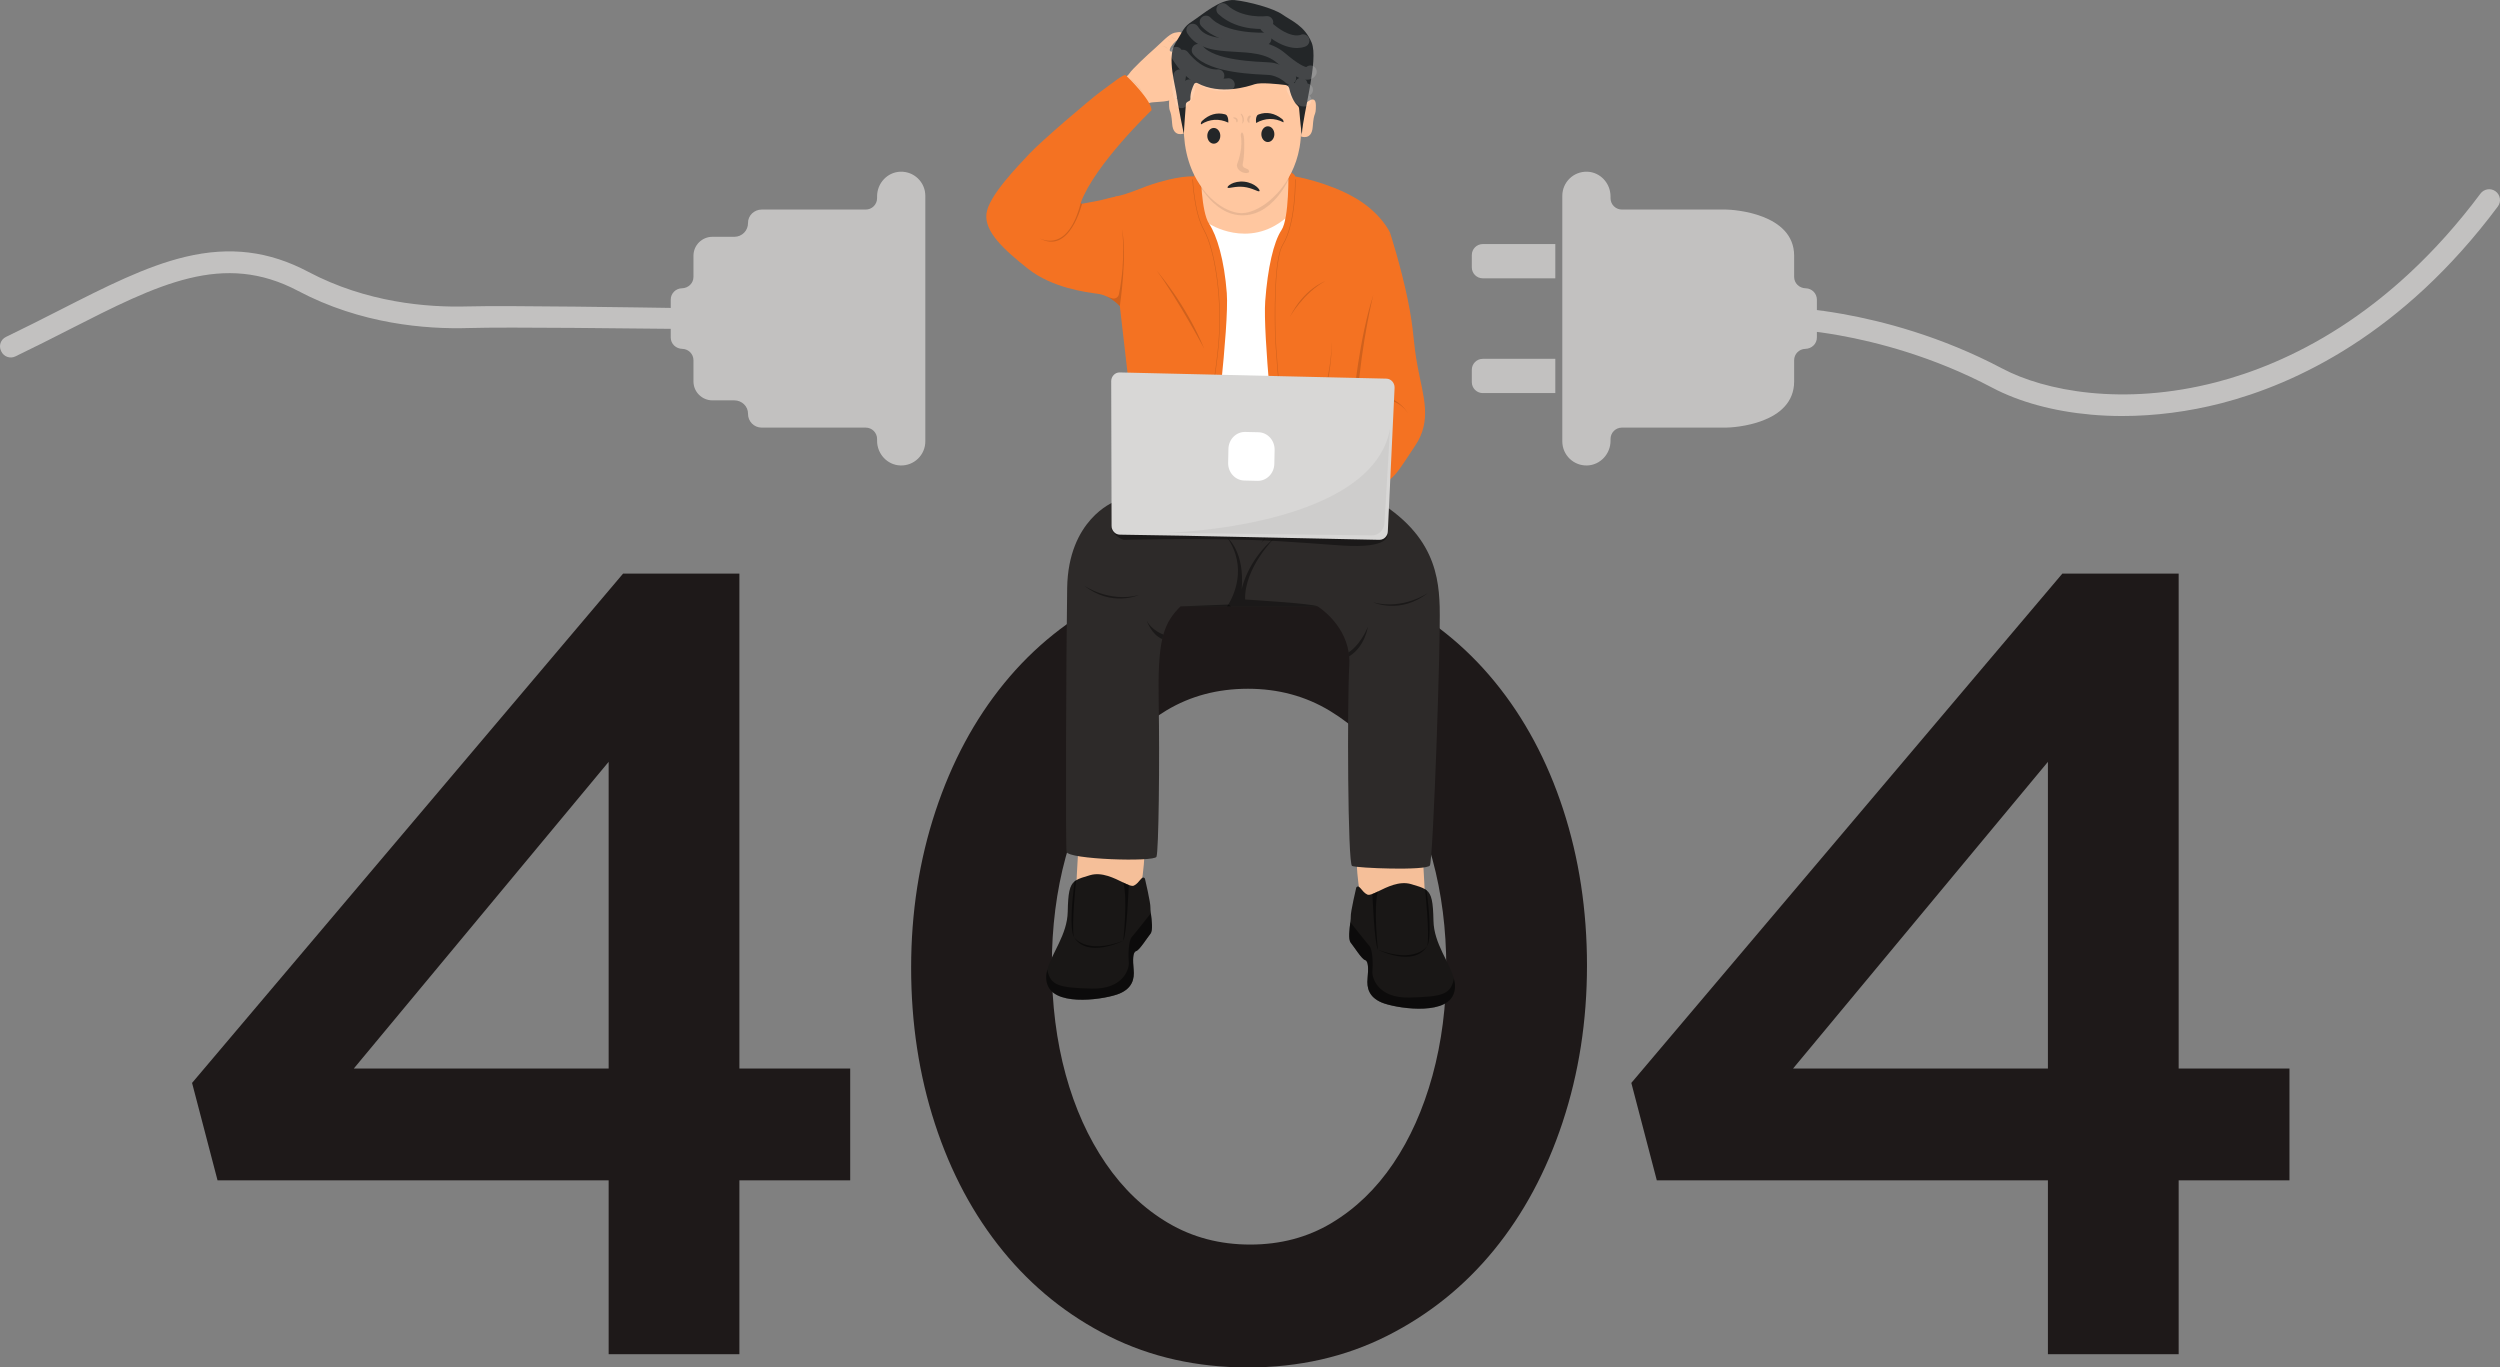 <svg width="298" height="163" viewBox="0 0 298 163" fill="none" xmlns="http://www.w3.org/2000/svg">
<rect x="0" y="0" width="298" height="163" fill="#808080" stroke="none"/>
<g clip-path="url(#clip0_119_2467)">
<g opacity="0.75">
<path d="M107.319 20.467C105.76 20.523 104.548 21.849 104.548 23.407V23.625C104.548 24.373 103.942 24.979 103.193 24.979H90.795C89.906 24.979 89.15 25.689 89.163 26.577C89.177 27.486 88.445 28.227 87.537 28.227H84.919C83.672 28.227 82.661 29.238 82.661 30.484V33.011C82.661 33.77 82.038 34.349 81.278 34.365C80.543 34.379 79.951 34.98 79.951 35.719V40.231C79.951 40.99 80.574 41.569 81.334 41.585C82.069 41.6 82.661 42.2 82.661 42.939V45.466C82.661 46.712 83.672 47.722 84.919 47.722H87.532C88.421 47.722 89.177 48.432 89.164 49.32C89.15 50.23 89.883 50.971 90.79 50.971H103.193C103.942 50.971 104.548 51.577 104.548 52.325V52.543C104.548 54.1 105.76 55.427 107.319 55.483C108.953 55.541 110.298 54.233 110.298 52.611V23.34C110.298 21.718 108.953 20.411 107.319 20.469V20.467Z" fill="#D8D7D6"/>
<path d="M0.159 41.898L0.119 41.813C-0.173 41.196 0.09 40.46 0.707 40.163C2.944 39.087 5.046 38.017 7.09 36.979C12.631 34.16 17.415 31.726 22.127 30.607C27.414 29.352 32.062 29.923 36.755 32.405C43.673 36.064 50.897 36.666 55.739 36.526C60.373 36.393 77.103 36.661 81.218 36.723C81.765 36.731 82.241 37.095 82.393 37.62C82.624 38.42 82.02 39.215 81.188 39.209C76.055 39.164 60.56 38.959 55.895 39.102C50.721 39.26 42.991 38.622 35.547 34.684C26.594 29.948 18.903 33.862 8.26 39.277C6.203 40.324 4.085 41.402 1.823 42.489C1.201 42.787 0.453 42.522 0.159 41.899V41.898Z" fill="#D8D7D6"/>
</g>
<g opacity="0.75">
<path d="M189.204 20.467C190.763 20.523 191.975 21.849 191.975 23.407V23.625C191.975 24.373 192.581 24.979 193.33 24.979H205.728C206.616 24.979 213.862 25.442 213.862 30.484V33.011C213.862 33.77 214.485 34.349 215.245 34.365C215.98 34.379 216.572 34.98 216.572 35.719V40.231C216.572 40.99 215.949 41.569 215.189 41.585C214.454 41.6 213.862 42.2 213.862 42.939V45.466C213.862 50.549 206.64 50.971 205.734 50.971H193.331C192.582 50.971 191.976 51.577 191.976 52.325V52.543C191.976 54.1 190.764 55.427 189.206 55.483C187.571 55.541 186.227 54.233 186.227 52.611V23.34C186.227 21.718 187.571 20.411 189.206 20.469L189.204 20.467Z" fill="#D8D7D6"/>
<path d="M176.745 29.093H185.392V33.176H176.745C176.025 33.176 175.44 32.591 175.44 31.872V30.397C175.44 29.678 176.025 29.093 176.745 29.093Z" fill="#D8D7D6"/>
<path d="M176.745 42.773H185.392V46.856H176.745C176.025 46.856 175.44 46.271 175.44 45.552V44.077C175.44 43.358 176.025 42.773 176.745 42.773Z" fill="#D8D7D6"/>
<path d="M252.974 49.589C251.725 49.589 250.49 49.537 249.279 49.428C244.78 49.029 240.696 47.916 237.47 46.21C230.45 42.497 223.696 40.772 219.265 39.978C216.199 39.429 213.792 39.236 212.438 39.17C211.757 39.137 211.22 38.578 211.213 37.897C211.205 37.154 211.822 36.558 212.564 36.593C213.994 36.663 216.47 36.861 219.647 37.427C224.277 38.251 231.335 40.049 238.677 43.932C243.728 46.605 253.08 48.435 264.176 45.559C272.557 43.389 284.741 37.72 295.673 23.077C296.095 22.512 296.891 22.386 297.463 22.799C298.047 23.22 298.175 24.038 297.744 24.613C286.366 39.859 273.608 45.78 264.823 48.055C260.901 49.071 256.867 49.589 252.973 49.589H252.974Z" fill="#D8D7D6"/>
</g>
<path d="M88.136 68.374V127.367H101.344V140.697H88.136V161.417H72.551V140.697H25.931L22.894 129.084L74.269 68.376H88.137L88.136 68.374ZM72.551 90.811L42.174 127.367H72.551V90.811Z" fill="#1E1919"/>
<path d="M186.265 133.768C184.328 139.62 181.597 144.702 178.077 149.012C174.554 153.324 170.305 156.732 165.331 159.239C160.355 161.746 154.832 163 148.756 163C142.68 163 137.177 161.766 132.247 159.305C127.315 156.843 123.089 153.456 119.569 149.143C116.046 144.834 113.339 139.773 111.447 133.966C109.552 128.159 108.607 121.956 108.607 115.358C108.607 108.76 109.575 102.536 111.513 96.684C113.448 90.834 116.178 85.753 119.701 81.441C123.221 77.131 127.471 73.72 132.445 71.213C137.418 68.706 142.945 67.452 149.02 67.452C155.096 67.452 160.597 68.686 165.529 71.147C170.459 73.612 174.686 76.999 178.207 81.309C181.728 85.621 184.435 90.679 186.33 96.486C188.222 102.293 189.169 108.495 189.169 115.094C189.169 121.693 188.198 127.919 186.264 133.768H186.265ZM170.747 102.424C169.645 98.378 168.059 94.858 165.991 91.866C163.921 88.876 161.434 86.501 158.529 84.739C155.624 82.981 152.365 82.1 148.756 82.1C145.147 82.1 141.909 82.958 139.049 84.674C136.186 86.389 133.743 88.722 131.719 91.668C129.692 94.618 128.13 98.114 127.03 102.16C125.927 106.208 125.379 110.519 125.379 115.094C125.379 119.669 125.929 124.091 127.03 128.094C128.13 132.099 129.714 135.617 131.785 138.652C133.853 141.687 136.342 144.063 139.247 145.779C142.152 147.494 145.409 148.352 149.02 148.352C152.632 148.352 155.866 147.494 158.727 145.779C161.587 144.063 164.03 141.711 166.057 138.718C168.082 135.728 169.644 132.231 170.747 128.226C171.846 124.224 172.397 119.934 172.397 115.359C172.397 110.784 171.846 106.474 170.747 102.425V102.424Z" fill="#1E1919"/>
<path d="M259.696 68.374V127.367H272.904V140.697H259.696V161.417H244.112V140.697H197.491L194.454 129.084L245.83 68.376H259.698L259.696 68.374ZM244.112 90.811L213.735 127.367H244.112V90.811Z" fill="#1E1919"/>
<path d="M161.981 105.704C161.981 105.704 161.543 102.745 161.846 102.09C162.15 101.436 169.606 101.087 169.589 101.64C169.571 102.193 170.028 108.284 169.867 109.237C169.705 110.189 162.212 108.953 162.212 108.953L161.981 105.703V105.704Z" fill="#F5BF99"/>
<path d="M161.011 112.371C161.449 112.916 162.322 114.333 162.722 114.442C163.122 114.552 163.122 115.495 163.013 116.623C162.903 117.749 163.159 118.84 164.686 119.495C166.214 120.148 172.033 121.094 173.196 118.658C173.505 118.013 173.492 117.345 173.305 116.642C172.784 114.692 170.923 112.477 170.87 109.753C170.825 107.498 170.66 106.612 170.046 106.12C169.99 106.074 169.931 106.032 169.867 105.995C169.482 105.756 168.948 105.609 168.214 105.39C166.801 104.968 165.312 105.749 164.25 106.262C164.006 106.381 163.784 106.485 163.591 106.558C163.327 106.657 163.116 106.697 162.976 106.629C162.285 106.302 162.03 105.32 161.667 105.793C161.667 105.793 160.977 108.722 161.012 109.238C161.023 109.375 160.995 109.621 160.961 109.919C160.86 110.746 160.689 111.972 161.011 112.372V112.371Z" fill="#191716"/>
<path opacity="0.5" d="M164.249 113.206C164.249 113.206 163.694 108.165 164.249 106.262C164.004 106.38 163.783 106.484 163.59 106.556C163.594 106.651 163.816 112.45 164.249 113.206Z" fill="black"/>
<path opacity="0.5" d="M170.141 112.752C170.141 112.752 170.824 111.939 170.044 106.12C169.989 106.074 169.93 106.032 169.866 105.995C169.866 105.995 170.431 111.207 170.141 112.752Z" fill="black"/>
<path opacity="0.5" d="M164.249 113.206C164.249 113.206 168.541 115.387 170.141 112.752C170.141 112.752 168.759 114.915 164.249 113.206Z" fill="black"/>
<path opacity="0.5" d="M161.011 112.371C161.449 112.916 162.322 114.333 162.722 114.442C163.122 114.552 163.122 115.495 163.013 116.624C162.903 117.749 163.159 118.84 164.686 119.495C166.214 120.148 172.033 121.094 173.196 118.658C173.505 118.013 173.492 117.345 173.305 116.642C172.938 118.55 171.922 118.803 168.032 118.906C164.14 119.009 163.522 116.441 163.591 115.787C163.658 115.134 163.666 113.243 163.231 112.752C162.8 112.27 161.016 109.989 160.961 109.919C160.86 110.745 160.689 111.971 161.011 112.372V112.371Z" fill="black"/>
<path d="M136.161 104.638C136.161 104.638 136.599 101.679 136.295 101.024C135.992 100.37 128.536 100.021 128.553 100.574C128.571 101.127 128.114 107.218 128.275 108.171C128.437 109.123 135.93 107.887 135.93 107.887L136.161 104.637V104.638Z" fill="#F5BF99"/>
<path d="M137.132 111.305C136.693 111.85 135.821 113.267 135.42 113.376C135.02 113.486 135.02 114.429 135.13 115.558C135.24 116.683 134.983 117.774 133.457 118.429C131.929 119.082 126.11 120.028 124.946 117.592C124.637 116.947 124.65 116.279 124.838 115.576C125.358 113.626 127.22 111.412 127.273 108.687C127.318 106.432 127.483 105.546 128.097 105.054C128.152 105.008 128.212 104.966 128.275 104.929C128.661 104.69 129.194 104.543 129.928 104.324C131.341 103.902 132.831 104.683 133.893 105.197C134.137 105.315 134.359 105.42 134.552 105.492C134.816 105.591 135.027 105.631 135.167 105.563C135.857 105.236 136.112 104.254 136.475 104.727C136.475 104.727 137.166 107.656 137.13 108.172C137.12 108.309 137.148 108.555 137.182 108.853C137.282 109.68 137.454 110.906 137.132 111.306V111.305Z" fill="#191716"/>
<path opacity="0.5" d="M133.893 112.14C133.893 112.14 134.447 107.099 133.893 105.196C134.137 105.314 134.359 105.418 134.552 105.491C134.548 105.586 134.326 111.384 133.893 112.14Z" fill="black"/>
<path opacity="0.5" d="M128 111.686C128 111.686 127.318 110.873 128.097 105.054C128.152 105.008 128.212 104.966 128.275 104.929C128.275 104.929 127.71 110.141 128 111.686Z" fill="black"/>
<path opacity="0.5" d="M133.893 112.14C133.893 112.14 129.601 114.321 128.001 111.686C128.001 111.686 129.384 113.849 133.893 112.14Z" fill="black"/>
<path opacity="0.5" d="M137.132 111.305C136.693 111.85 135.821 113.267 135.42 113.376C135.02 113.486 135.02 114.429 135.13 115.558C135.24 116.683 134.983 117.774 133.457 118.429C131.929 119.082 126.11 120.028 124.946 117.592C124.637 116.947 124.65 116.279 124.838 115.576C125.205 117.484 126.22 117.737 130.111 117.84C134.002 117.943 134.62 115.376 134.552 114.721C134.484 114.068 134.476 112.177 134.912 111.686C135.343 111.204 137.127 108.923 137.182 108.853C137.282 109.679 137.454 110.905 137.132 111.306V111.305Z" fill="black"/>
<path d="M170.443 103.163C170.054 103.812 161.682 103.481 161.163 103.221C160.644 102.961 160.576 83.832 160.836 79.29C160.858 78.926 160.851 78.575 160.819 78.238C160.805 78.075 160.785 77.914 160.76 77.755C160.203 74.251 157.167 72.344 157.072 72.286C157.072 72.286 157.07 72.286 157.069 72.284H140.711C139.745 73.249 139.089 74.185 138.676 75.639C138.625 75.81 138.581 75.99 138.538 76.178C138.169 77.817 138.051 80.08 138.113 83.572C138.244 90.837 138.113 101.477 137.853 102.124C137.594 102.774 127.264 102.443 127.134 101.535C127.005 100.627 127.078 78.253 127.207 70.078C127.336 61.905 132.79 59.828 132.79 59.828C132.79 59.828 151.875 53.861 161.223 58.142C170.571 62.423 171.481 68.001 171.61 72.283C171.741 76.565 170.831 102.512 170.442 103.162L170.443 103.163Z" fill="#2D2A29"/>
<path opacity="0.4" d="M146.77 72.284H146.266C146.266 72.284 146.322 72.207 146.412 72.06L146.769 72.284H146.77Z" fill="#020202"/>
<path opacity="0.4" d="M148.417 71.46C148.327 67.68 151.873 64.164 151.982 64.057C148.646 66.799 148.005 70.271 148.005 70.271C148.41 65.766 146.327 64.102 146.267 64.055C148.787 67.674 146.968 71.159 146.414 72.059L140.712 72.283H157.07C156.602 71.95 148.417 71.46 148.417 71.46Z" fill="#020202"/>
<path opacity="0.4" d="M146.77 63.908C146.77 63.908 144.402 60.977 141.516 60.071C141.516 60.071 144.693 60.699 146.77 63.908Z" fill="#020202"/>
<path opacity="0.4" d="M150.337 64.742C150.337 64.742 151.873 62.698 153.828 62.094C153.828 62.094 151.548 62.624 150.337 64.742Z" fill="#020202"/>
<path opacity="0.4" d="M149.196 62.791C149.196 62.791 151.639 60.467 154.852 60.233C154.852 60.233 152.455 60.349 149.196 62.791Z" fill="#020202"/>
<path opacity="0.4" d="M129.198 69.784C129.198 69.784 132.165 71.873 135.74 70.929C135.74 70.929 132.503 72.412 129.198 69.784Z" fill="#020202"/>
<path opacity="0.4" d="M170.242 70.656C170.242 70.656 167.275 72.745 163.7 71.802C163.7 71.802 166.937 73.285 170.242 70.656Z" fill="#020202"/>
<path opacity="0.4" d="M163.053 74.703C163.053 74.703 162.722 77.078 160.819 78.238C160.805 78.074 160.785 77.913 160.76 77.755C160.801 77.731 162.123 76.958 163.052 74.702L163.053 74.703Z" fill="#020202"/>
<path opacity="0.4" d="M138.677 75.639C138.627 75.81 138.582 75.99 138.54 76.178C137.249 75.643 136.705 74.025 136.686 73.963C137.294 75.175 138.677 75.637 138.677 75.637V75.639Z" fill="#020202"/>
<path d="M142.94 21.396L143.059 26.694L150.389 30.058L154.216 26.023L153.535 19.815L142.94 21.396Z" fill="#FFC7A0"/>
<path d="M153.071 61.407C153.071 61.407 150.773 62.545 149.347 62.763C147.919 62.98 146.121 63.817 144.119 62.876C142.118 61.934 144.647 53.902 144.647 53.902H152.047C152.047 53.902 154.141 59.346 153.071 61.409V61.407Z" fill="white"/>
<path d="M134.957 53.9C134.957 53.9 134.559 57.38 134.194 57.87C133.83 58.359 132.516 59.691 132.792 61.471C132.792 61.471 139.514 59.908 140.698 61.471C141.881 63.033 144.024 64.111 144.119 63.631C144.214 63.15 144.647 53.9 144.647 53.9H134.956H134.957Z" fill="#E19A06"/>
<path d="M152.049 53.9C152.049 53.9 152.92 61.75 153.195 61.712C153.47 61.674 160.755 59.49 163.912 61.18C167.07 62.871 163.389 56.559 163.091 53.9H152.049Z" fill="#E19A06"/>
<path d="M144.119 26.669C144.119 26.669 148.783 29.72 153.227 26.023V34.446L152.047 53.9H144.647L144.119 26.669Z" fill="white"/>
<path d="M144.648 53.9H134.957L135.133 50.496L135.03 49.915L133.486 36.494C133.486 36.494 129.218 24.238 133.152 23.396C134.459 23.116 135.911 22.467 136.658 22.201C140.454 20.851 142.299 21.033 142.299 21.033C142.417 20.623 143.122 20.446 143.122 20.446C143.122 20.446 143.18 25.258 144.12 26.667C145.06 28.075 145.941 31.01 146.234 34.942C146.529 38.874 144.648 53.899 144.648 53.899V53.9Z" fill="#F47222"/>
<path d="M162.547 49.07L163.09 53.9H152.048C152.048 53.9 150.522 39.815 150.815 35.883C151.108 31.951 151.813 28.838 152.753 27.43C153.693 26.022 153.576 20.448 153.576 20.448C153.576 20.448 154.281 20.624 154.399 21.035C154.399 21.035 158.305 21.716 161.531 23.589C164.662 25.406 165.693 27.739 165.693 27.739L162.446 48.149L162.451 48.201L162.549 49.072L162.547 49.07Z" fill="#F47222"/>
<path opacity="0.15" d="M143.349 63.039C143.349 63.039 143.347 63.039 143.344 63.039C143.326 63.037 143.314 63.019 143.316 63.001C143.322 62.967 143.364 58.344 143.741 53.478C144.103 48.807 144.979 43.924 145.22 41.048C145.511 37.581 145.252 34.656 144.984 32.811C144.649 30.499 144.102 28.545 143.484 27.446C142.301 25.343 142.137 21.441 142.136 21.402C142.136 21.384 142.149 21.368 142.167 21.368C142.187 21.368 142.202 21.381 142.202 21.4C142.203 21.439 142.366 25.324 143.542 27.413C144.164 28.517 144.713 30.482 145.05 32.801C145.318 34.648 145.577 37.579 145.286 41.052C145.046 43.928 144.171 48.807 143.809 53.477C143.431 58.348 143.388 62.976 143.382 63.01C143.38 63.027 143.365 63.039 143.349 63.039Z" fill="#020202"/>
<path opacity="0.15" d="M154.048 61.059C154.031 61.059 154.016 61.045 154.015 61.029C153.546 56.959 152.054 43.722 151.971 39.39C151.897 35.507 151.995 30.577 152.883 29.144C154.435 26.642 154.372 21.455 154.37 21.402C154.37 21.384 154.385 21.368 154.403 21.368C154.422 21.368 154.438 21.383 154.438 21.401C154.438 21.414 154.456 22.727 154.282 24.333C154.121 25.816 153.758 27.862 152.94 29.18C152.061 30.598 151.964 35.515 152.038 39.39C152.122 43.721 153.614 56.955 154.082 61.023C154.085 61.041 154.072 61.059 154.053 61.06C154.053 61.06 154.051 61.06 154.049 61.06L154.048 61.059Z" fill="#020202"/>
<path opacity="0.15" d="M154.195 54.343C154.195 54.343 158.509 48.983 158.744 40.768C158.744 40.768 158.98 48.841 154.195 54.343Z" fill="#020202"/>
<path opacity="0.15" d="M138.029 46.363C138.029 46.363 137.481 52.293 138.575 56.522C138.575 56.522 137.741 52.091 138.029 46.363Z" fill="#020202"/>
<path opacity="0.15" d="M137.852 32.219C137.852 32.219 141.422 36.328 143.544 41.573C143.544 41.573 140.508 35.838 137.852 32.219Z" fill="#020202"/>
<path opacity="0.15" d="M153.744 37.799C153.744 37.799 155.35 34.925 157.963 33.515C157.963 33.515 155.403 34.412 153.744 37.799Z" fill="#020202"/>
<path opacity="0.15" d="M134.194 57.87C134.194 57.87 138.721 57.38 140.792 61.059C140.792 61.059 138.883 57.059 134.194 57.87Z" fill="#020202"/>
<path opacity="0.15" d="M163.089 53.9C163.089 53.9 158.13 56.495 157.31 59.411C157.31 59.411 158.851 56.467 163.089 53.9Z" fill="#020202"/>
<path d="M165.692 27.738C165.692 27.738 166.961 31.637 167.792 35.658C168.622 39.678 168.366 40.444 169.005 43.828C169.644 47.213 170.73 50.109 168.686 53.13C166.641 56.151 165.935 57.801 163.701 57.806C161.465 57.811 158.746 52.792 158.746 52.792L165.691 27.738H165.692Z" fill="#F47222"/>
<path opacity="0.15" d="M160.783 47.72C160.783 47.72 165.853 46.255 167.833 49.264C167.833 49.264 165.932 45.663 160.783 47.72Z" fill="#020202"/>
<path opacity="0.15" d="M163.705 35.136C163.705 35.136 162.341 40.5 161.787 47.564H161.352C161.352 47.564 162.018 40.323 163.705 35.136Z" fill="#020202"/>
<path d="M141.054 6.485C141.297 6.39 142.6 4.932 143.055 4.554C143.51 4.175 143.434 3.64 142.991 3.651C142.549 3.66 142.041 4.105 141.015 5.081C139.989 6.059 139.765 6.248 139.526 6.13C139.287 6.013 139.583 5.568 139.583 5.568C140.511 4.251 140.733 4.948 140.904 4.358C141.074 3.768 140.707 3.757 140.024 3.9C139.34 4.045 138.448 5.083 137.63 5.794C136.814 6.506 134.913 8.279 134.602 8.781C134.432 9.056 133.733 9.562 133.134 9.966C133.68 10.948 134.489 12.658 134.883 13.439C134.924 13.414 134.964 13.392 135.004 13.371C135.674 13.009 136.254 12.633 136.621 12.435C137.197 12.125 137.453 12.223 138.712 12.095C139.969 11.968 140.521 11.447 141.407 11.193C142.294 10.937 142.45 10.965 142.948 10.642C143.444 10.317 143.638 10.324 144.006 10.085C144.083 10.035 144.139 9.976 144.171 9.912V9.91C144.177 9.896 144.184 9.884 144.188 9.871C144.267 9.644 144.062 9.379 143.582 9.27C143.262 9.197 142.78 9.324 142.373 9.47C141.993 9.607 141.68 9.762 141.623 9.789C141.648 9.776 141.673 9.76 141.7 9.745C141.7 9.745 141.701 9.743 141.703 9.743C141.741 9.718 141.782 9.689 141.821 9.657C142.185 9.376 142.614 8.879 143.196 8.45C143.892 7.939 145.598 6.471 145.999 6.154C146.401 5.836 146.001 5.365 145.766 5.304C145.531 5.244 145.202 5.498 144.69 5.881C144.177 6.264 142.247 7.843 141.94 7.864C141.634 7.885 141.692 7.632 141.88 7.541C142.066 7.451 142.776 6.881 143.167 6.679C143.557 6.479 144.664 4.976 145.086 4.678C145.508 4.378 145.413 3.846 145.132 3.692C144.852 3.539 144.629 3.651 144.214 4.065C143.801 4.478 142.589 5.604 141.676 6.303C140.762 7.003 140.809 6.576 141.053 6.483L141.054 6.485Z" fill="#FFC7A0"/>
<path opacity="0.1" d="M134.687 9.374C134.687 9.374 135.909 10.176 136.28 11.266C136.28 11.266 135.93 10.345 134.687 9.374Z" fill="black"/>
<path opacity="0.1" d="M141.683 9.5C141.642 9.532 141.604 9.56 141.564 9.586C141.564 9.586 141.563 9.586 141.561 9.588C141.527 9.609 141.499 9.625 141.486 9.632C141.482 9.634 141.481 9.635 141.479 9.636C141.479 9.636 141.182 9.869 140.737 9.908C140.306 9.946 140.137 10.02 140.126 10.024C140.137 10.015 140.325 9.865 140.766 9.833C140.79 9.832 140.815 9.828 140.838 9.821C140.965 9.786 141.396 9.659 141.684 9.5H141.683Z" fill="black"/>
<path opacity="0.1" d="M141.923 7.817C141.923 7.817 142.344 8.248 142.312 8.627C142.312 8.627 142.353 8.126 141.923 7.817Z" fill="black"/>
<path opacity="0.1" d="M139.232 5.838C139.232 5.838 138.781 5.438 138.404 5.487C138.404 5.487 138.903 5.422 139.232 5.838Z" fill="black"/>
<path opacity="0.1" d="M140.709 6.454C140.709 6.454 140.341 5.975 139.962 5.952C139.962 5.952 140.465 5.984 140.709 6.454Z" fill="black"/>
<path opacity="0.1" d="M141.573 7.517C141.573 7.517 141.449 6.927 141.117 6.743C141.117 6.743 141.557 6.988 141.573 7.517Z" fill="black"/>
<path opacity="0.1" d="M140.184 4.63C140.184 4.63 139.822 4.667 139.574 4.304C139.574 4.304 139.832 4.595 140.184 4.63Z" fill="black"/>
<path opacity="0.1" d="M141.855 4.482C141.855 4.482 141.96 4.822 142.285 4.902C142.285 4.902 142.003 4.808 141.855 4.482Z" fill="black"/>
<path opacity="0.1" d="M143.662 4.631C143.662 4.631 143.766 4.97 144.091 5.051C144.091 5.051 143.81 4.957 143.662 4.631Z" fill="black"/>
<path opacity="0.1" d="M144.456 6.215C144.456 6.215 144.505 6.566 144.813 6.696C144.813 6.696 144.55 6.561 144.456 6.215Z" fill="black"/>
<path opacity="0.1" d="M143.224 7.051C143.224 7.051 143.283 7.477 143.657 7.636C143.657 7.636 143.337 7.471 143.224 7.051Z" fill="black"/>
<path opacity="0.1" d="M139.146 4.625C139.146 4.625 139.251 4.964 139.576 5.045C139.576 5.045 139.294 4.951 139.146 4.625Z" fill="black"/>
<path opacity="0.1" d="M140.879 5.172C140.879 5.172 141.006 5.585 141.402 5.684C141.402 5.684 141.058 5.571 140.879 5.172Z" fill="black"/>
<path opacity="0.1" d="M142.424 5.741C142.424 5.741 142.551 6.154 142.947 6.253C142.947 6.253 142.603 6.14 142.424 5.741Z" fill="black"/>
<path opacity="0.05" d="M139.392 11.698C139.392 11.698 139.985 11.109 140.134 10.15C140.134 10.15 140.103 11.074 139.392 11.698Z" fill="black"/>
<path opacity="0.1" d="M141.728 9.704C141.728 9.704 141.825 10.168 142.299 10.308C142.299 10.308 141.955 10.213 141.728 9.704Z" fill="black"/>
<path d="M128.834 24.148C128.821 24.23 128.892 24.304 128.978 24.287C129.268 24.23 129.835 24.122 130.514 24.005C131.505 23.833 132.069 23.609 133.153 23.398L134.268 23.663C135.352 23.452 135.039 35.139 133.487 36.495C133.487 36.495 133.446 36.451 133.371 36.377C133.14 36.147 132.579 35.639 131.857 35.31C131.76 35.267 131.66 35.225 131.558 35.189C131.557 35.189 131.553 35.188 131.552 35.186C131.351 35.115 131.141 35.061 130.923 35.031C129.501 34.837 125.449 34.342 122.54 32.038C119.631 29.734 117.347 27.623 117.583 25.491C117.82 23.359 121.355 19.785 122.712 18.32C124.07 16.855 129.906 11.87 131.182 10.933C132.691 9.826 133.964 8.79 134.179 8.965C134.395 9.136 137.283 11.98 137.261 13.142C137.261 13.142 130.519 19.596 128.842 24.127C128.841 24.135 128.838 24.143 128.837 24.151L128.834 24.148Z" fill="#F47222"/>
<path opacity="0.15" d="M128.978 24.287C128.978 24.287 127.499 30.525 123.832 28.353C124.243 28.586 127.321 30.104 128.834 24.15C128.821 24.232 128.892 24.306 128.978 24.288V24.287Z" fill="black"/>
<path opacity="0.15" d="M133.486 36.496C133.486 36.496 133.445 36.451 133.37 36.377C133.139 36.147 132.578 35.639 131.855 35.311C132.157 35.427 132.396 35.506 132.587 35.56C132.941 35.663 133.305 35.435 133.377 35.072C133.381 35.052 133.385 35.031 133.389 35.011C134.223 30.74 133.769 27.527 133.737 27.314C134.407 30.261 133.486 36.496 133.486 36.496Z" fill="black"/>
<path d="M140.617 12.02C140.617 12.02 139.361 10.745 139.349 12.198C139.337 13.651 139.581 12.759 139.724 14.767C139.843 16.439 141.125 15.911 141.125 15.911L140.617 12.02Z" fill="#FFC7A0"/>
<path d="M155.585 12.372C155.585 12.372 156.84 11.098 156.852 12.55C156.864 14.003 156.62 13.111 156.477 15.12C156.358 16.791 155.076 16.264 155.076 16.264L155.585 12.372Z" fill="#FFC7A0"/>
<path d="M155.093 14.304C155.092 14.465 155.091 14.628 155.089 14.793C155.087 15.041 155.085 15.292 155.085 15.548C155.085 16.208 155.029 16.852 154.926 17.473C154.918 17.519 154.91 17.567 154.902 17.613C154.707 18.711 154.363 19.707 153.925 20.594C152.41 23.658 149.747 25.404 148.013 25.404C146.279 25.404 143.839 23.86 142.365 20.895C141.85 19.859 141.455 18.649 141.254 17.27C141.247 17.213 141.239 17.156 141.231 17.101C141.152 16.502 141.108 15.88 141.108 15.236C141.108 14.926 141.105 14.622 141.101 14.325C141.099 14.14 141.096 13.959 141.093 13.78C141.023 9.19 140.975 6.339 148.012 6.339C155.049 6.339 155.132 9.545 155.092 14.305L155.093 14.304Z" fill="#FFC7A0"/>
<path d="M141.36 12.406C141.36 12.406 141.109 15.626 141.125 15.912C141.141 16.199 140.378 12.406 140.258 11.369C140.137 10.332 139.069 6.833 140.078 5.202C141.087 3.571 141.022 3.245 142.167 2.503C143.312 1.762 145.478 -0.165 147.169 0.012C148.861 0.19 151.828 0.991 152.866 1.731C153.904 2.473 155.502 3.036 156.349 5.082C157.197 7.127 155.344 13.458 155.187 15.927C155.187 15.927 155.14 16.286 154.853 12.954C154.841 12.811 154.775 12.678 154.667 12.582C154.425 12.365 153.97 11.811 153.681 10.543C153.63 10.325 153.451 10.161 153.229 10.133C152.365 10.026 150.271 9.8 149.571 10.034C148.706 10.322 145.458 11.368 142.722 9.904C142.582 9.829 142.407 9.886 142.335 10.028C142.153 10.39 141.867 11.078 141.896 11.784C141.902 11.901 141.83 12.009 141.721 12.053C141.565 12.115 141.371 12.228 141.356 12.406H141.36Z" fill="#232628"/>
<path opacity="0.1" d="M153.957 20.594C153.957 20.594 152.161 25.537 148.263 25.668C144.395 25.797 142.396 20.97 142.365 20.896C143.84 23.861 146.302 25.405 148.013 25.405C149.724 25.405 152.409 23.658 153.925 20.596H153.957V20.594Z" fill="#272727"/>
<g opacity="0.15">
<path d="M153.752 9.299C153.752 9.299 152.693 8.278 151.261 8.185C149.83 8.093 144.478 8.018 142.805 5.994" stroke="white" stroke-width="1.5" stroke-miterlimit="10" stroke-linecap="round"/>
<path d="M146.429 10.079C146.429 10.079 142.7 10.807 140.207 6.339" stroke="white" stroke-width="1.5" stroke-miterlimit="10" stroke-linecap="round"/>
<path d="M145.192 9.02C145.192 9.02 143.126 9.336 141.005 6.681" stroke="white" stroke-width="1.5" stroke-miterlimit="10" stroke-linecap="round"/>
<path d="M156.205 8.556C156.205 8.556 155.834 9.596 152.711 6.921C149.589 4.246 144.106 6.68 142.168 3.579" stroke="white" stroke-width="1.5" stroke-miterlimit="10" stroke-linecap="round"/>
<path d="M155.331 4.842C155.331 4.842 153.695 5.677 150.926 3.133" stroke="white" stroke-width="1.5" stroke-miterlimit="10" stroke-linecap="round"/>
<path d="M151.019 2.668C151.019 2.668 147.841 3.077 145.741 1.127" stroke="white" stroke-width="1.5" stroke-miterlimit="10" stroke-linecap="round"/>
<path d="M150.797 4.637C150.797 4.637 145.871 4.897 143.753 2.613" stroke="white" stroke-width="1.5" stroke-miterlimit="10" stroke-linecap="round"/>
<path d="M154.105 10.617C154.105 10.617 154.858 12.14 155.578 11.935" stroke="white" stroke-width="1.5" stroke-miterlimit="10" stroke-linecap="round"/>
<path d="M155.099 10.023C155.099 10.023 155.165 10.562 155.759 10.711" stroke="white" stroke-width="1.5" stroke-miterlimit="10" stroke-linecap="round"/>
<path d="M140.617 9.032C140.617 9.032 140.343 10.377 140.617 11.398" stroke="white" stroke-width="1.5" stroke-miterlimit="10" stroke-linecap="round"/>
<path d="M141.764 10.215C141.764 10.215 141.577 11.714 140.834 12.14" stroke="white" stroke-width="1.5" stroke-miterlimit="10" stroke-linecap="round"/>
</g>
<path d="M152.852 14.205C152.837 14.19 152.821 14.179 152.805 14.167C151.933 13.486 150.979 13.296 150.048 13.634C149.967 13.663 149.883 13.7 149.819 13.821C149.699 14.051 149.695 14.3 149.727 14.66C150.795 14.052 151.916 14.024 152.988 14.582C153.015 14.46 153.003 14.452 152.961 14.355C152.93 14.287 152.892 14.242 152.852 14.206V14.205Z" fill="#232628"/>
<path d="M143.265 14.44C143.279 14.424 143.294 14.411 143.308 14.398C144.116 13.642 145.05 13.368 146.007 13.623C146.091 13.646 146.178 13.675 146.252 13.789C146.392 14.007 146.418 14.255 146.418 14.617C145.301 14.106 144.181 14.176 143.163 14.828C143.126 14.708 143.137 14.7 143.17 14.6C143.193 14.528 143.228 14.481 143.265 14.441V14.44Z" fill="#232628"/>
<path d="M151.905 15.997C151.908 15.479 151.562 15.057 151.134 15.054C150.705 15.052 150.355 15.47 150.352 15.988C150.349 16.506 150.694 16.928 151.123 16.931C151.552 16.933 151.902 16.515 151.905 15.997Z" fill="#232628"/>
<path d="M145.461 16.193C145.464 15.675 145.119 15.253 144.69 15.251C144.261 15.248 143.911 15.666 143.909 16.184C143.906 16.703 144.251 17.125 144.68 17.127C145.109 17.129 145.459 16.711 145.461 16.193Z" fill="#232628"/>
<path opacity="0.1" d="M147.904 16.16C147.893 16.098 147.896 16.035 147.914 15.974C147.959 15.829 148.061 15.622 148.21 16.022C148.382 16.482 148.346 18.715 148.133 19.544C148.085 19.732 148.177 19.93 148.357 20.007L148.672 20.143C148.771 20.185 148.853 20.264 148.886 20.367C148.923 20.483 148.891 20.614 148.567 20.63C147.976 20.657 147.267 20.081 147.477 19.529C147.683 18.989 148.151 17.556 147.904 16.16Z" fill="#272727"/>
<path d="M150.121 22.788C150.048 22.849 149.835 22.747 149.516 22.618C149.196 22.488 148.757 22.337 148.257 22.28C147.758 22.225 147.297 22.275 146.958 22.333C146.619 22.389 146.389 22.441 146.331 22.366C146.303 22.331 146.326 22.267 146.397 22.185C146.468 22.105 146.592 22.009 146.767 21.917C146.941 21.826 147.167 21.743 147.433 21.692C147.699 21.64 148.005 21.623 148.325 21.657C148.643 21.694 148.939 21.779 149.187 21.887C149.437 21.997 149.64 22.127 149.791 22.254C149.941 22.382 150.043 22.502 150.096 22.597C150.148 22.692 150.156 22.758 150.122 22.787L150.121 22.788Z" fill="#232628"/>
<path opacity="0.1" d="M147.066 13.995C147.03 14 146.988 14.02 146.99 14.053C146.993 14.088 147.029 14.092 147.058 14.103C147.105 14.121 147.151 14.145 147.195 14.17C147.239 14.195 147.282 14.224 147.309 14.264C147.328 14.292 147.339 14.325 147.348 14.358C147.364 14.413 147.371 14.467 147.377 14.523C147.383 14.569 147.429 14.595 147.475 14.553C147.492 14.537 147.503 14.516 147.511 14.495C147.534 14.429 147.541 14.362 147.528 14.297C147.52 14.261 147.507 14.226 147.486 14.191C147.409 14.065 147.229 13.97 147.064 13.993L147.066 13.995ZM149.099 13.888C149.116 13.81 149.02 13.742 148.938 13.776C148.801 13.834 148.719 13.976 148.686 14.103C148.637 14.284 148.67 14.5 148.843 14.618C148.868 14.635 148.905 14.649 148.929 14.631C148.988 14.586 148.921 14.391 148.92 14.334C148.917 14.249 148.938 14.165 148.979 14.09C149.015 14.024 149.083 13.963 149.099 13.889V13.888ZM147.957 13.559C147.933 13.547 147.912 13.557 147.905 13.581C147.89 13.632 147.919 13.666 147.945 13.706C147.975 13.751 148.002 13.797 148.023 13.846C148.067 13.941 148.093 14.042 148.106 14.145C148.118 14.242 148.119 14.339 148.11 14.437C148.102 14.529 148.078 14.619 148.072 14.71C148.072 14.719 148.08 14.744 148.094 14.731C148.262 14.581 148.284 14.362 148.263 14.164C148.251 14.053 148.224 13.941 148.177 13.839C148.133 13.739 148.068 13.611 147.957 13.558V13.559Z" fill="#272727"/>
<path opacity="0.4" d="M165.374 63.643C165.374 63.643 165.896 65.209 161.002 65.075C158.954 65.018 153.88 64.489 148.674 64.349C141.441 64.155 133.951 64.349 133.951 64.349C133.951 64.349 132.953 64.09 132.47 63.04L165.374 63.643Z" fill="#020202"/>
<path d="M166.235 46.208L165.429 63.324C165.426 63.434 165.407 63.543 165.374 63.643C165.359 63.689 165.342 63.733 165.321 63.775C165.222 63.978 165.062 64.143 164.867 64.243C164.729 64.313 164.573 64.352 164.408 64.348L142.02 63.878L141.866 63.874L141.167 63.858L133.475 63.731C132.925 63.719 132.488 63.239 132.501 62.658L132.456 45.42C132.468 44.841 132.925 44.382 133.475 44.395L165.257 45.134C165.808 45.147 166.245 45.627 166.233 46.206L166.235 46.208Z" fill="#D8D7D6"/>
<path d="M149.893 57.316L148.315 57.279C147.231 57.254 146.371 56.309 146.395 55.167L146.429 53.508C146.453 52.367 147.351 51.462 148.437 51.487L150.015 51.524C151.099 51.549 151.958 52.494 151.935 53.636L151.9 55.295C151.876 56.436 150.978 57.341 149.893 57.316Z" fill="white"/>
<path opacity="0.05" d="M139.076 63.511C139.076 63.511 163.48 62.899 165.691 51.149L165.032 62.342C164.983 63.18 164.316 63.831 163.519 63.821L139.076 63.511Z" fill="black"/>
</g>
<defs>
<clipPath id="clip0_119_2467">
<rect width="298" height="163" fill="white"/>
</clipPath>
</defs>
</svg>
